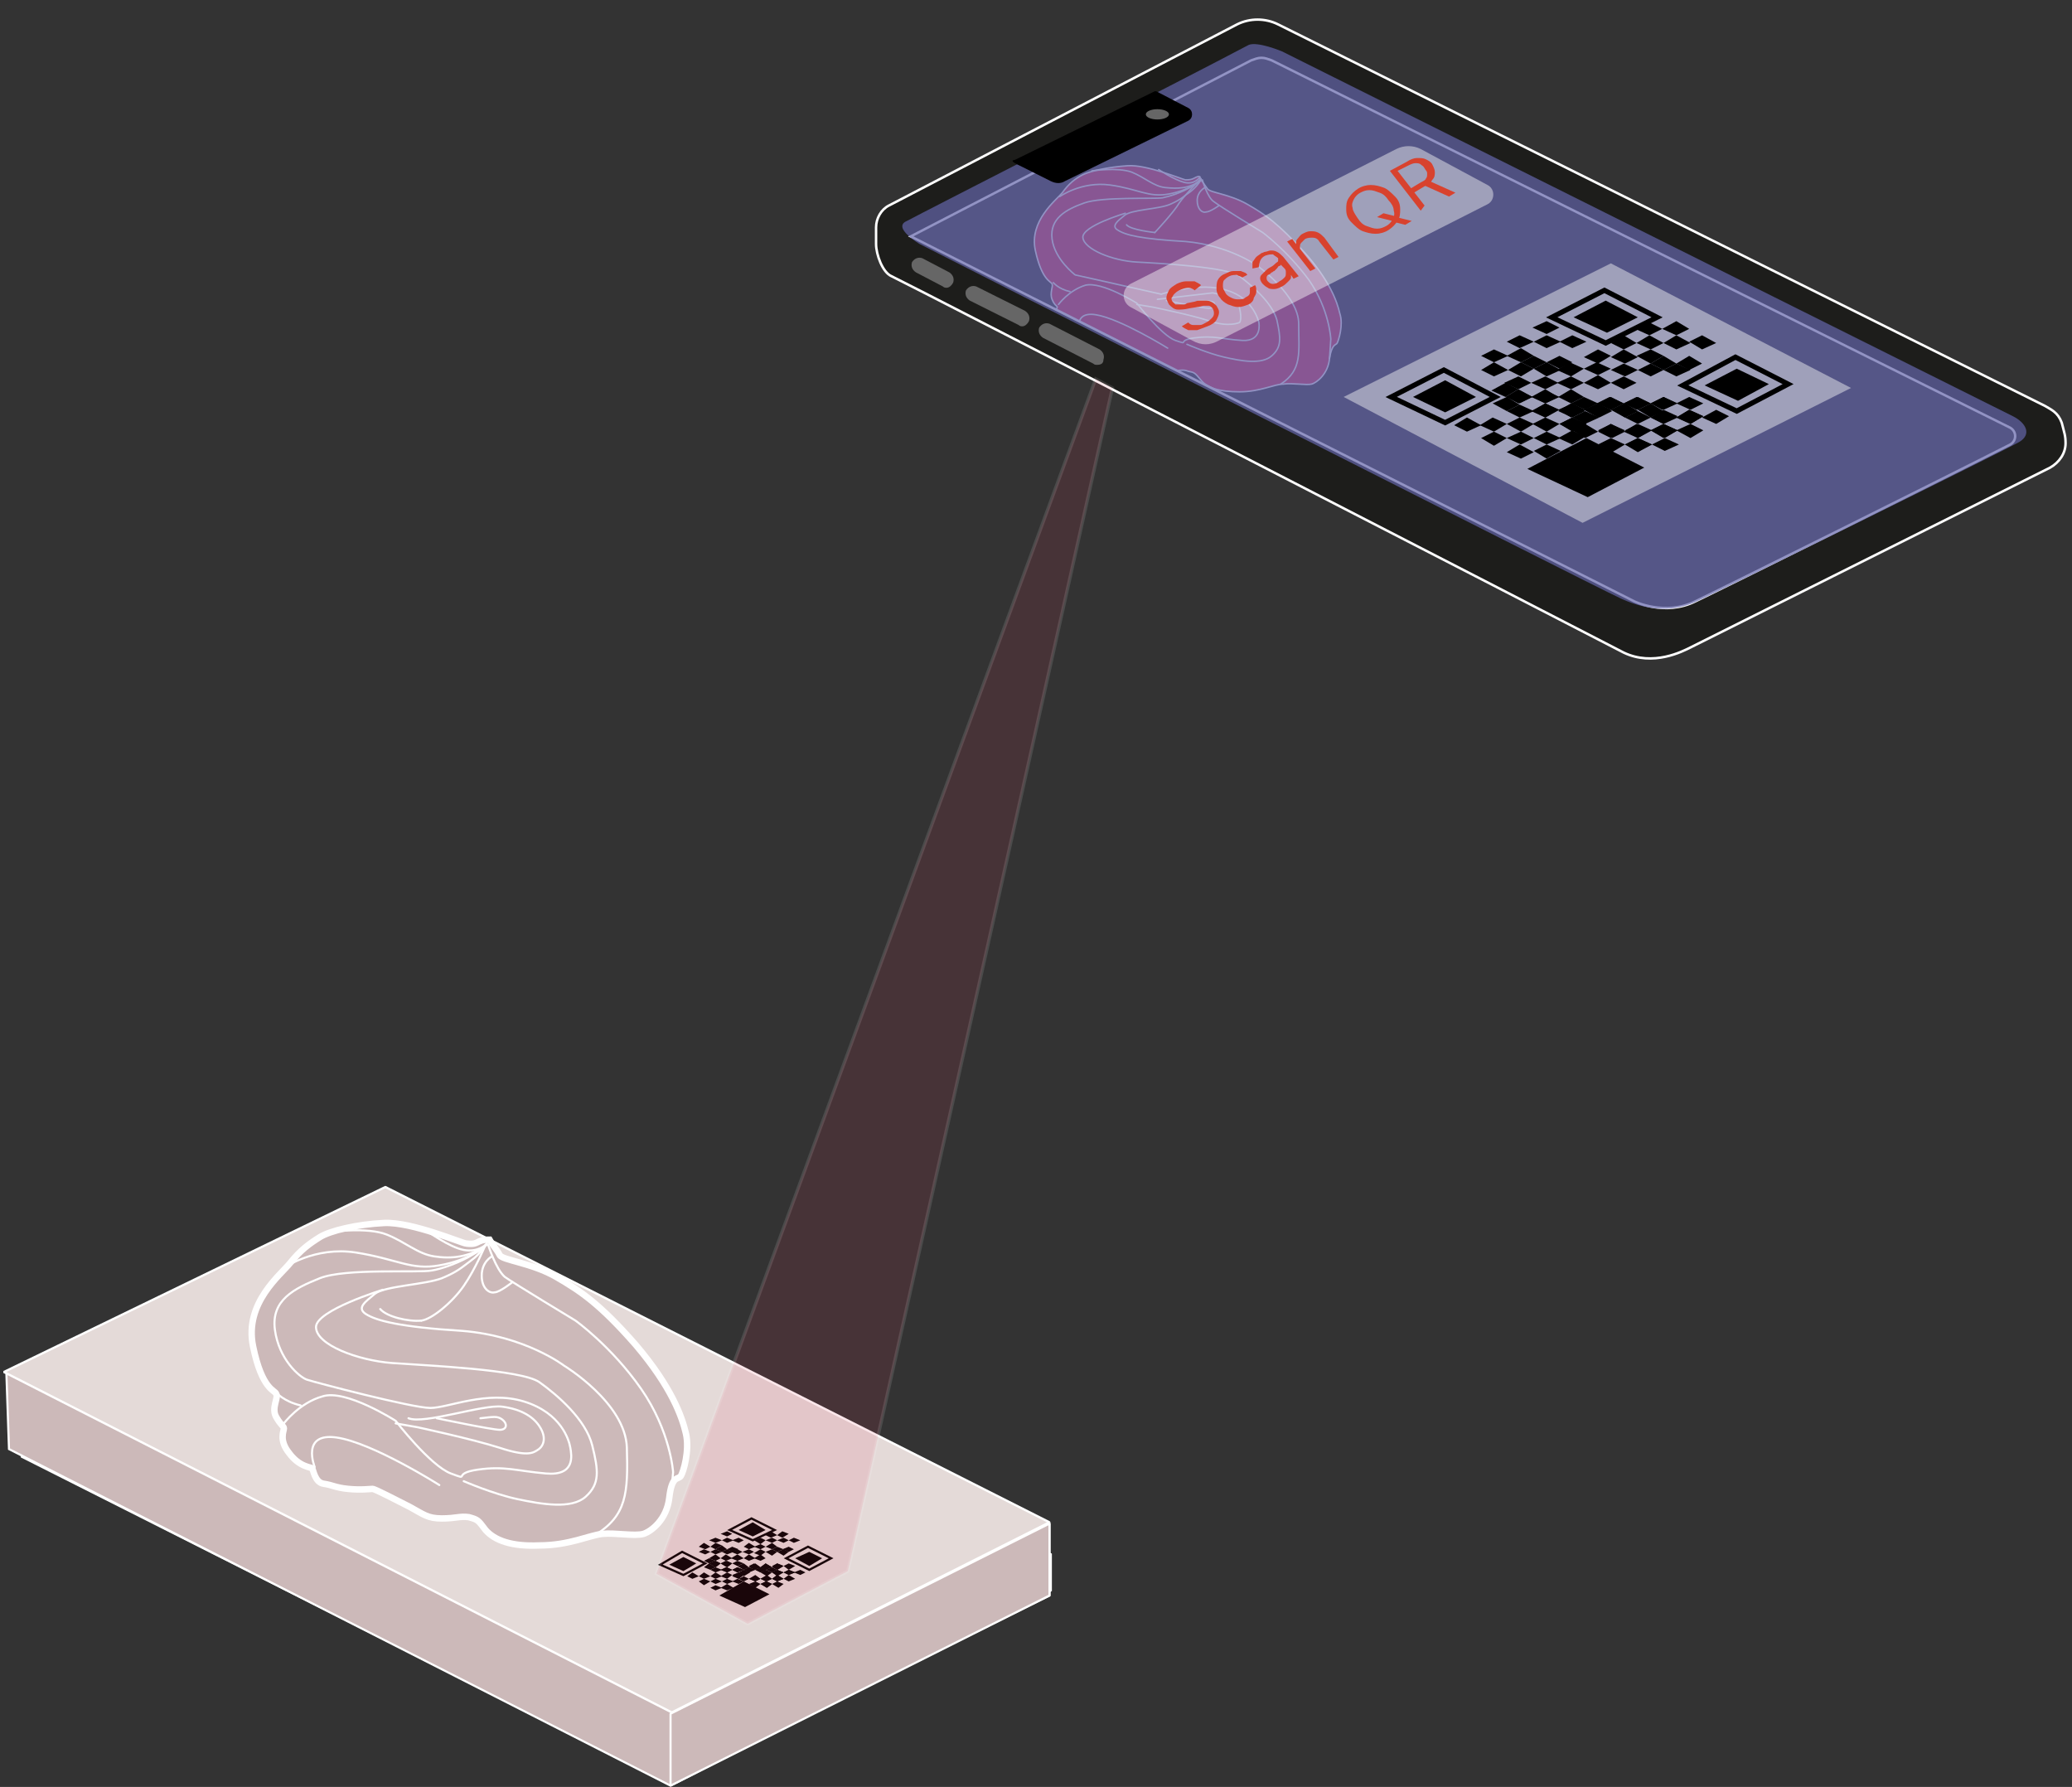 <?xml version="1.0" encoding="utf-8"?>
<!-- Generator: Adobe Illustrator 25.2.3, SVG Export Plug-In . SVG Version: 6.00 Build 0)  -->
<svg version="1.1" id="Layer_1" xmlns="http://www.w3.org/2000/svg" xmlns:xlink="http://www.w3.org/1999/xlink" x="0px" y="0px"
	 viewBox="0 0 161.3 139.1" style="enable-background:new 0 0 161.3 139.1;" xml:space="preserve">
<rect x="0" y="0" width="161.3" height="139.1" fill="#333333" stroke="none"/>
<style type="text/css">
	.st0{fill:#CCB9B9;stroke:#FFFFFF;stroke-width:0.164;stroke-miterlimit:10;}
	.st1{fill:#CCB9B9;stroke:#FFFFFF;stroke-width:0.164;stroke-linejoin:bevel;stroke-miterlimit:10;}
	.st2{fill:#E4DAD8;stroke:#FFFFFF;stroke-width:0.175;stroke-linejoin:bevel;stroke-miterlimit:10;}
	.st3{fill:none;stroke:#000000;stroke-width:0.169;stroke-miterlimit:10;}
	.st4{fill:#CCB9B9;stroke:#FFFFFF;stroke-width:0.5;stroke-miterlimit:10;}
	.st5{fill:none;stroke:#FFFFFF;stroke-width:0.161;stroke-linecap:round;stroke-miterlimit:10;}
	.st6{fill:#DD335A;stroke:#FFFFFF;stroke-width:0.113;stroke-linecap:round;stroke-miterlimit:10;}
	.st7{fill:none;stroke:#FFFFFF;stroke-width:0.113;stroke-linecap:round;stroke-miterlimit:10;}
	.st8{fill:#1D1D1B;stroke:#FFFFFF;stroke-width:0.191;stroke-miterlimit:10;}
	.st9{stroke:url(#SVGID_1_);stroke-width:0.404;stroke-miterlimit:10;}
	.st10{fill:#666666;}
	.st11{stroke:url(#SVGID_2_);stroke-width:0.404;stroke-miterlimit:10;}
	.st12{stroke:url(#SVGID_3_);stroke-width:0.404;stroke-miterlimit:10;}
	.st13{opacity:0.7;fill:#6466AC;}
	.st14{opacity:0.46;fill:#F5F5F5;}
	.st15{fill:#D8422E;}
	.st16{fill:none;stroke:#000000;stroke-width:0.393;stroke-miterlimit:10;}
	.st17{opacity:0.12;fill:#DD335A;stroke:#FFFFFF;stroke-width:0.26;stroke-miterlimit:10;}
</style>
<polygon class="st0" points="81.8,121 29.7,94.7 1.7,107.7 1.7,113.4 52.1,138.8 81.8,123.8 "/>
<polygon class="st0" points="52.2,138.8 52.1,133 81.7,118.6 81.7,124.2 "/>
<polygon class="st0" points="81.8,121 29.7,94.7 0.5,107 0.7,112.8 52.2,139 81.8,123.8 "/>
<polygon class="st1" points="52.2,139 52.2,133.4 81.7,118.6 81.7,124.2 "/>
<path class="st2" d="M30,92.4L0.3,106.8l52,26.5l29.4-14.8L30,92.4z"/>
<g>
	<polygon points="52.1,121.8 53.2,122.3 54.2,121.7 53.2,121.2 	"/>
	<polygon points="56,124.2 58,125.1 59.9,124.1 57.9,123.1 	"/>
	<g>
		<polygon points="55.2,121.7 55.7,122 56.1,121.7 55.7,121.5 		"/>
		<polygon points="54.8,121.5 55.2,121.7 55.7,121.5 55.2,121.3 		"/>
		<polygon points="57.4,121.9 57.9,122.2 58.3,122 57.9,121.7 		"/>
		<polygon points="57.9,122.2 58.3,122.4 58.7,122.2 58.3,122 		"/>
		<polygon points="58.3,121.9 58.7,122.2 59.2,122 58.7,121.7 		"/>
		<polygon points="58.7,121.3 59.2,121.5 59.6,121.3 59.2,121 		"/>
		<polygon points="57,122.2 57.4,122.4 57.9,122.2 57.4,122 		"/>
		<polygon points="56.1,121.7 56.6,122 57,121.7 56.5,121.5 		"/>
		<polygon points="56.1,121.3 56.5,121.5 57,121.3 56.5,121 		"/>
		<polygon points="56.9,121.3 57.4,121.5 57.9,121.3 57.4,121 		"/>
		<polygon points="57,121.7 57.4,121.9 57.9,121.7 57.4,121.5 		"/>
		<polygon points="56.1,122.2 56.6,122.4 57,122.2 56.5,122 		"/>
		<polygon points="57.9,121.3 58.3,121.5 58.8,121.3 58.3,121 		"/>
		<polygon points="56.9,120.8 57.4,121 57.8,120.8 57.4,120.6 		"/>
		<polygon points="57.8,120.8 58.3,121 58.7,120.8 58.3,120.6 		"/>
		<polygon points="55.2,121.3 55.7,121.5 56.1,121.3 55.7,121 		"/>
	</g>
	<g>
		<polygon points="55.7,120.6 56.2,120.8 56.6,120.6 56.2,120.3 		"/>
		<polygon points="56.2,120.8 56.6,121 57.1,120.8 56.6,120.6 		"/>
		<polygon points="56.6,120.6 57,120.8 57.5,120.6 57,120.4 		"/>
		<polygon points="57,119.9 57.5,120.1 57.9,119.9 57.5,119.7 		"/>
		<polygon points="55.3,120.8 55.7,121 56.2,120.8 55.7,120.6 		"/>
		<polygon points="54.4,120.4 54.9,120.6 55.3,120.4 54.8,120.1 		"/>
		<polygon points="55.2,119.9 55.7,120.1 56.2,119.9 55.7,119.7 		"/>
		<polygon points="55.3,120.4 55.7,120.6 56.2,120.3 55.7,120.1 		"/>
		<polygon points="54.4,120.8 54.9,121 55.3,120.8 54.8,120.6 		"/>
		<polygon points="56.2,119.9 56.6,120.1 57.1,119.9 56.6,119.7 		"/>
		<polygon points="56.1,119.4 56.6,119.6 57,119.4 56.6,119.2 		"/>
	</g>
	<g>
		<polygon points="57.9,120.4 58.3,120.6 58.8,120.4 58.3,120.1 		"/>
		<polygon points="60.1,120.6 60.5,120.8 61,120.6 60.5,120.4 		"/>
		<polygon points="60.5,120.8 61,121.1 61.4,120.8 61,120.6 		"/>
		<polygon points="60.9,120.6 61.4,120.8 61.8,120.6 61.4,120.4 		"/>
		<polygon points="61.4,119.9 61.8,120.1 62.3,119.9 61.8,119.7 		"/>
		<polygon points="59.6,120.8 60.1,121.1 60.5,120.8 60.1,120.6 		"/>
		<polygon points="58.7,120.4 59.2,120.6 59.6,120.4 59.2,120.2 		"/>
		<polygon points="58.7,119.9 59.2,120.2 59.6,119.9 59.2,119.7 		"/>
		<polygon points="59.6,119.9 60.1,120.1 60.5,119.9 60.1,119.7 		"/>
		<polygon points="59.6,120.4 60.1,120.6 60.5,120.4 60.1,120.1 		"/>
		<polygon points="58.7,120.9 59.2,121.1 59.6,120.8 59.2,120.6 		"/>
		<polygon points="60.5,119.9 61,120.1 61.4,119.9 61,119.7 		"/>
		<polygon points="59.6,119.5 60,119.7 60.5,119.5 60,119.2 		"/>
		<polygon points="60.5,119.5 60.9,119.7 61.4,119.4 60.9,119.2 		"/>
	</g>
	<g>
		<polygon points="61.9,122.4 61.4,122.2 61,122.4 61.4,122.6 		"/>
		<polygon points="59.6,122.2 59.2,122 58.8,122.2 59.2,122.4 		"/>
		<polygon points="59.2,122 58.8,121.7 58.3,122 58.8,122.2 		"/>
		<polygon points="58.8,122.2 58.3,122 57.9,122.2 58.3,122.4 		"/>
		<polygon points="58.3,122.9 57.9,122.7 57.5,122.9 57.9,123.1 		"/>
		<polygon points="60.1,122 59.6,121.7 59.2,122 59.6,122.2 		"/>
		<polygon points="61,122.4 60.5,122.2 60.1,122.4 60.5,122.6 		"/>
		<polygon points="61,122.9 60.5,122.6 60.1,122.9 60.5,123.1 		"/>
		<polygon points="60.1,122.9 59.7,122.6 59.2,122.9 59.7,123.1 		"/>
		<polygon points="60.1,122.4 59.6,122.2 59.2,122.4 59.7,122.7 		"/>
		<polygon points="61,121.9 60.5,121.7 60.1,121.9 60.5,122.2 		"/>
		<polygon points="59.2,122.9 58.8,122.7 58.3,122.9 58.8,123.1 		"/>
		<polygon points="60.1,123.3 59.7,123.1 59.2,123.3 59.7,123.6 		"/>
		<polygon points="59.2,123.3 58.8,123.1 58.3,123.3 58.8,123.6 		"/>
	</g>
	<g>
		<polygon points="62.7,122.4 62.3,122.2 61.8,122.4 62.3,122.6 		"/>
		<polygon points="60.5,122.2 60.1,122 59.6,122.2 60.1,122.4 		"/>
		<polygon points="60.1,122 59.6,121.7 59.2,122 59.6,122.2 		"/>
		<polygon points="59.7,122.2 59.2,122 58.8,122.2 59.2,122.4 		"/>
		<polygon points="59.2,122.9 58.8,122.6 58.3,122.9 58.8,123.1 		"/>
		<polygon points="61,121.9 60.5,121.7 60.1,122 60.5,122.2 		"/>
		<polygon points="61.9,122.4 61.4,122.2 61,122.4 61.4,122.6 		"/>
		<polygon points="61.9,122.9 61.4,122.6 61,122.9 61.4,123.1 		"/>
		<polygon points="61,122.9 60.5,122.6 60.1,122.9 60.5,123.1 		"/>
		<polygon points="61,122.4 60.5,122.2 60.1,122.4 60.5,122.7 		"/>
		<polygon points="61.9,121.9 61.4,121.7 61,121.9 61.4,122.2 		"/>
		<polygon points="60.1,122.9 59.6,122.7 59.2,122.9 59.6,123.1 		"/>
		<polygon points="61,123.3 60.5,123.1 60.1,123.3 60.6,123.6 		"/>
		<polygon points="60.1,123.3 59.6,123.1 59.2,123.3 59.7,123.6 		"/>
	</g>
	<g>
		<polygon points="57.9,122.2 57.4,122 57,122.2 57.4,122.4 		"/>
		<polygon points="58.4,122.4 57.9,122.2 57.5,122.4 57.9,122.7 		"/>
		<polygon points="55.7,122 55.2,121.7 54.8,122 55.3,122.2 		"/>
		<polygon points="54.4,122.7 53.9,122.4 53.5,122.7 53.9,122.9 		"/>
		<polygon points="56.1,121.7 55.7,121.5 55.2,121.7 55.7,122 		"/>
		<polygon points="57,122.2 56.6,122 56.1,122.2 56.6,122.4 		"/>
		<polygon points="57,122.6 56.6,122.4 56.1,122.7 56.6,122.9 		"/>
		<polygon points="56.2,122.7 55.7,122.4 55.3,122.7 55.7,122.9 		"/>
		<polygon points="56.2,122.2 55.7,122 55.3,122.2 55.7,122.4 		"/>
		<polygon points="57,121.7 56.6,121.5 56.1,121.7 56.6,122 		"/>
		<polygon points="55.3,122.7 54.8,122.4 54.4,122.7 54.8,122.9 		"/>
		<polygon points="56.2,123.1 55.7,122.9 55.3,123.1 55.7,123.3 		"/>
		<polygon points="57.9,123.1 57.4,122.9 57,123.1 57.5,123.3 		"/>
		<polygon points="57.1,123.6 56.6,123.3 56.1,123.6 56.6,123.8 		"/>
		<polygon points="55.3,123.1 54.8,122.9 54.4,123.1 54.8,123.4 		"/>
		<polygon points="57.9,122.6 57.5,122.4 57,122.6 57.5,122.9 		"/>
		<polygon points="57.1,123.1 56.6,122.9 56.2,123.1 56.6,123.3 		"/>
		<polygon points="56.2,123.6 55.7,123.4 55.3,123.6 55.7,123.8 		"/>
		<polygon points="57.9,122.6 57.5,122.4 57,122.7 57.5,122.9 		"/>
	</g>
	<polygon class="st3" points="51.4,121.8 53.2,122.6 54.9,121.7 53.1,120.8 	"/>
	<g>
		<polygon points="57.5,119.1 58.6,119.6 59.6,119.1 58.6,118.5 		"/>
		<polygon class="st3" points="56.8,119.1 58.6,119.9 60.3,119.1 58.5,118.2 		"/>
	</g>
	<g>
		<polygon points="61.9,121.3 63,121.9 64,121.3 63,120.8 		"/>
		<polygon class="st3" points="61.2,121.3 63,122.2 64.7,121.3 62.9,120.4 		"/>
	</g>
</g>
<g>
	<path class="st4" d="M37.4,96.6c-0.3,0.1-0.4,0.3-1.1,0.2c-0.3,0-4.2-1.7-6.4-1.6c-2.1,0.1-4.2,0.6-5,1.1s-1.5,1-2.3,2
		c-0.7,0.9-3.6,3.1-2.9,6.5c0.7,3.4,1.7,3.4,1.8,3.7c0.2,0.3-0.4,1.1,0,1.8c0.4,0.7,0.6,0.7,0.6,0.9c0,0.2-0.4,0.9,0.4,1.9
		c0.8,1.1,1.7,1.1,1.8,1.2s0.2,1.1,0.9,1.2c0.7,0.1,0.9,0.3,1.9,0.4s1.7,0,1.9,0c0.2,0,1.9,0.9,2.9,1.4c1.1,0.6,1.4,0.9,2.5,0.9
		c1.1,0,1.4-0.2,2.1-0.1c0.7,0.2,0.7,0.2,1.3,1c0.7,0.8,2,1.3,4.2,1.2c2.3,0,3.9-0.8,4.9-0.9s2.5,0.2,3.2,0c0.6-0.2,1.8-1.1,2-2.8
		c0.2-1.8,0.7-1.4,0.9-1.7s0.7-2,0.4-3.3c-0.3-1.3-1.1-3.6-3.9-6.9c-2.8-3.2-4.3-4.2-6.2-5.3s-4.2-1.3-4.4-1.7
		c-0.2-0.4-0.7-1-0.8-1.2C37.9,96.5,37.6,96.5,37.4,96.6z"/>
	<path class="st5" d="M37.8,96.9c0,0-0.6,0.6-1.7,0.4c-1.1-0.2-2.9-1.5-2.9-1.5"/>
	<path class="st5" d="M37.9,96.8c0,0-0.5,0.8-1.2,1.3c-0.8,0.6-1.1,0.9-2.3,1.4c-1.3,0.5-4.4,0.6-5.2,1.2c-0.7,0.6-1.5,1.1-0.7,1.6
		c0.8,0.5,2.6,1,7.5,1.3c4.9,0.4,7.9,2.7,7.9,2.7s4.8,2.9,4.9,6.4s0,5.3-2.5,6.8"/>
	<path class="st5" d="M38,96.9c0,0,0.6,1.9,1.3,2.5c0.7,0.5,5.5,3.4,5.5,3.4s2.8,2,5.1,5.3c2.3,3.3,2.5,6.5,2.5,6.5l-0.2,2.2"/>
	<path class="st5" d="M21.5,108.4c0,0,0.6,0.7,1.9,1"/>
	<path class="st5" d="M31.8,110.4c1.2,0.5,5.8-1.1,7.3-0.9s2.5,0.8,3,1.7c0.5,0.9,0.1,1.5-0.3,1.7c-0.3,0.2-0.8,0.5-2.9-0.2
		c-2.2-0.7-6.4-1.6-6.4-1.6l-1.7-0.3"/>
	<path class="st5" d="M34,110.4c0,0,4.3,0.9,4.9,0.9s0.6-0.5,0.2-0.8s-0.7-0.2-1.7-0.1"/>
	<path class="st5" d="M29.8,100.4c0,0-5.2,1.6-5.2,2.9c0,1.4,3.3,2.6,5.9,2.8c2.7,0.2,10.1,0.5,11.5,1.5c1.4,1,3.6,2.9,4.1,4.9
		s0.6,3-0.5,4c-1.1,1-3.4,0.6-5.3,0.2c-1.9-0.4-4.2-1.4-4.2-1.4"/>
	<path class="st5" d="M34.2,115.6c0,0-5.2-3.3-8-3.7s-1.7,2.3-1.7,2.3"/>
	<path class="st5" d="M37.9,96.8c-0.2,0.3-0.6,0.6-1,0.8c-1.1,0.7-2.6,1.2-3.3,1.3c-1,0.2-6.7-0.2-8.7,0.6c-2,0.8-3.8,1.7-3.5,4
		c0.3,2.3,1.9,3.7,2.5,3.9s8.2,2.2,9.6,2.2c1.4,0,4.4-1.4,7.3-0.5s3.5,3,3.6,3.6s0.4,2.2-1.9,2c-2.3-0.2-3.2-0.6-5.3-0.3
		c-2.1,0.3-0.5,0.9-2.1,0.3s-4.3-4.1-4.3-4.1s-3.9-2.5-5.7-1.9c-1.8,0.5-3,2.1-3,2.1"/>
	<path class="st5" d="M25.7,95.9c0,0,2.9-0.4,4.4,0.2c1.5,0.6,2.4,1.5,3.7,1.7s2.7,0.1,4.1-0.9"/>
	<path class="st5" d="M22.1,98.7c0,0,2.4-1.7,5.6-1.2c3.2,0.5,4.3,1.4,6.5,1c2.3-0.4,3.4-1.4,3.4-1.4"/>
	<path class="st5" d="M32.8,102.8c0.8-0.1,2.4-1.4,3.3-2.7c0.9-1.3,1.7-3.2,1.7-3.2"/>
	<path class="st5" d="M38.3,97.8c0,0-0.8,0.4-0.8,1.5c0,1,0.6,1.4,1,1.3c0.4,0,1.4-0.8,1.4-0.8"/>
	<path class="st5" d="M32.8,102.8c-1,0.1-2.7-0.3-3.2-0.9"/>
</g>
<g>
	<g>
		<path class="st6" d="M93.1,13.8c-0.2,0.1-0.3,0.2-0.8,0.2c-0.2,0-3-1.2-4.5-1.1s-2.9,0.4-3.5,0.7s-1.1,0.7-1.6,1.4
			c-0.5,0.6-2.6,2.2-2.1,4.5s1.2,2.4,1.3,2.6c0.1,0.2-0.2,0.7,0,1.2c0.2,0.5,0.4,0.5,0.4,0.6c0,0.1-0.3,0.6,0.3,1.4s1.2,0.8,1.3,0.9
			s0.2,0.8,0.7,0.9c0.5,0.1,0.6,0.2,1.3,0.2c0.7,0,1.2,0,1.4,0c0.2,0,1.3,0.6,2,1c0.7,0.4,1,0.6,1.7,0.6c0.8,0,1-0.2,1.5,0
			C93,29,93,29,93.5,29.6c0.5,0.6,1.4,0.9,3,0.9c1.6,0,2.7-0.6,3.4-0.6c0.7-0.1,1.8,0.1,2.2,0c0.4-0.1,1.3-0.8,1.4-2
			c0.2-1.2,0.5-1,0.6-1.2s0.5-1.4,0.2-2.3c-0.2-0.9-0.8-2.6-2.8-4.8s-3-2.9-4.4-3.7c-1.4-0.8-2.9-0.9-3.1-1.2s-0.5-0.7-0.6-0.8
			C93.5,13.7,93.3,13.7,93.1,13.8z"/>
		<path class="st7" d="M93.4,13.8c0,0-0.4,0.6-1.2,0.4s-2-1-2-1"/>
		<path class="st7" d="M93.5,14c0,0-0.3,0.5-0.8,0.9c-0.6,0.4-0.7,0.6-1.6,1c-0.9,0.4-3.1,0.4-3.6,0.9c-0.5,0.4-1,0.8-0.5,1.1
			c0.6,0.4,1.8,0.7,5.3,0.9c3.4,0.3,5.6,1.9,5.6,1.9s3.2,2.3,3.2,4.5s0.3,3.6-1.4,4.7"/>
		<path class="st7" d="M93.6,14c0,0,0.4,1.4,0.9,1.7c0.5,0.4,3.8,2.4,3.8,2.4s1.9,1.4,3.6,3.7c1.6,2.3,1.7,4.6,1.7,4.6l-0.1,1.5"/>
		<path class="st7" d="M82,22c0,0,0.4,0.5,1.3,0.7"/>
		<path class="st7" d="M90.1,23.3l4.3-0.5c0,0,1.9,0.3,2.1,1.2c0.2,0.9,0,1.1,0,1.1s-0.8,0.4-2.3-0.1c-1.5-0.5-4.5-1.1-4.5-1.1
			l-1.2-0.2"/>
		<path class="st7" d="M90.8,23.4c0,0,2.9,0.6,3.3,0.6s0.6-0.4,0.3-0.5c-0.4-0.1-0.4-0.1-1.1-0.1"/>
		<path class="st7" d="M87.6,16.6c0,0-3.4,1-3.3,1.9s2.3,1.8,4.2,1.9s7.1,0.4,8,1.1s2.5,2,2.9,3.4c0.3,1.4,0.4,2.1-0.4,2.8
			c-0.8,0.7-2.4,0.4-3.7,0.1s-2.9-1-2.9-1"/>
		<path class="st7" d="M90.9,27.1c0,0-3.7-2.3-5.6-2.6s-1.2,1.6-1.2,1.6"/>
		<path class="st7" d="M93.5,13.9c-0.2,0.2-0.4,0.4-0.7,0.6c-0.8,0.5-1.8,0.8-2.3,0.9c-0.7,0.1-4.7-0.1-6.1,0.4
			c-1.4,0.5-2.7,1.2-2.5,2.8s1.8,2.8,1.8,2.8l6.7,1.5c0,0,3-1,5.1-0.3c2.1,0.6,2.5,2.5,2.5,2.5s0.3,1.5-1.3,1.4s-2.2-0.4-3.7-0.2
			c-1.5,0.2-0.3,0.6-1.5,0.2c-1.1-0.4-3-2.9-3-2.9s-2.7-1.7-4-1.4c-1.3,0.4-2.1,1.5-2.1,1.5"/>
		<path class="st7" d="M85,13.3c0,0,2-0.3,3.1,0.1c1,0.4,1.7,1.1,2.6,1.2c1,0.1,1.9,0.1,2.8-0.6"/>
		<path class="st7" d="M82.5,15.3c0,0,1.7-1.2,3.9-0.9c2.2,0.3,3,1,4.6,0.7s2.4-1,2.4-1"/>
		<path class="st7" d="M89.9,18.1c0,0,1.5-1.6,1.9-2.3c0.5-0.7,1.5-1.7,1.5-1.7"/>
		<path class="st7" d="M93.8,14.6c0,0-0.6,0.3-0.6,1c0,0.7,0.4,1,0.7,0.9c0.3,0,1-0.5,1-0.5"/>
		<path class="st7" d="M89.9,18.1c0,0-1.9-0.2-2.2-0.6"/>
	</g>
	<path class="st8" d="M160.5,32.9c-0.3-0.8-0.8-1-1.3-1.3L99.5,1.9c-1-0.5-2.2-0.5-3.2,0L69.2,16c-0.6,0.3-1,1-1,1.7
		c0,0.2,0,1.1,0,1.3c0,0.8,0.5,2.2,1.2,2.5s54.7,28.1,57,29.3c2.3,1.1,4.6-0.1,5.2-0.4l28-14c0.7-0.4,1.2-1.1,1.2-1.9
		C160.8,33.9,160.7,33.7,160.5,32.9z M156.5,33.3c0.5,0.3,0.5,1,0,1.3c-4.9,2.5-22.4,11.2-24.5,12.2c-2.4,1.2-4.8,0-4.8,0L70.9,18.4
		L97.4,4.7c0.3-0.1,0.5-0.2,0.8-0.2c0.3,0,0.5,0.1,0.8,0.2L156.5,33.3z"/>
	<g>
		<linearGradient id="SVGID_1_" gradientUnits="userSpaceOnUse" x1="75.714" y1="23.774" x2="79.687" y2="23.774">
			<stop  offset="0" style="stop-color:#FFFFFF"/>
			<stop  offset="1" style="stop-color:#000000"/>
		</linearGradient>
		<line class="st9" x1="75.8" y1="22.8" x2="79.6" y2="24.7"/>
		<path class="st10" d="M79.6,25.4c-0.1,0-0.2,0-0.3-0.1l-3.8-1.9c-0.3-0.2-0.4-0.5-0.3-0.8c0.2-0.3,0.5-0.4,0.8-0.3l3.8,1.9
			c0.3,0.2,0.4,0.5,0.3,0.8C80,25.2,79.8,25.4,79.6,25.4z"/>
	</g>
	<g>
		<linearGradient id="SVGID_2_" gradientUnits="userSpaceOnUse" x1="71.479" y1="21.217" x2="73.791" y2="21.217">
			<stop  offset="0" style="stop-color:#FFFFFF"/>
			<stop  offset="1" style="stop-color:#000000"/>
		</linearGradient>
		<line class="st11" x1="71.6" y1="20.7" x2="73.7" y2="21.8"/>
		<path class="st10" d="M73.7,22.4c-0.1,0-0.2,0-0.3-0.1l-2.1-1.1c-0.3-0.2-0.4-0.5-0.3-0.8c0.2-0.3,0.5-0.4,0.8-0.3l2.1,1.1
			c0.3,0.2,0.4,0.5,0.3,0.8C74.1,22.2,73.9,22.4,73.7,22.4z"/>
	</g>
	<g>
		<linearGradient id="SVGID_3_" gradientUnits="userSpaceOnUse" x1="81.428" y1="26.831" x2="85.534" y2="26.831">
			<stop  offset="0" style="stop-color:#FFFFFF"/>
			<stop  offset="1" style="stop-color:#000000"/>
		</linearGradient>
		<line class="st12" x1="81.5" y1="25.8" x2="85.4" y2="27.8"/>
		<path class="st10" d="M85.4,28.4c-0.1,0-0.2,0-0.3-0.1l-3.9-2c-0.3-0.2-0.4-0.5-0.3-0.8c0.2-0.3,0.5-0.4,0.8-0.3l3.9,2
			c0.3,0.2,0.4,0.5,0.3,0.8C85.9,28.3,85.7,28.4,85.4,28.4z"/>
	</g>
	<path class="st13" d="M71.6,19c0,0,52.2,26.5,54.6,27.6c2.4,1.1,4.3,0.9,5.7,0.3s24.3-11.9,25.3-12.5c1-0.6,0.5-1.5-0.5-2
		c-1-0.5-56.9-28.4-56.9-28.4s-1.9-0.8-2.6-0.5c-4.9,2.6-25.7,13.2-26.6,13.7C69.4,17.7,71.6,19,71.6,19z"/>
	<g>
		<path d="M79.6,13l2.2,1.1c0.4,0.2,0.8,0.2,1.1,0l9.6-4.7c0.4-0.2,0.4-0.8,0-1l-2.5-1.3c0,0-0.1,0-0.1,0l-10.8,5.3
			C79,12.5,78.3,12.4,79.6,13z"/>
		<ellipse class="st10" cx="90.1" cy="8.9" rx="0.9" ry="0.4"/>
	</g>
	<path class="st14" d="M88,23.9l4.8,2.6c0.7,0.4,1.4,0.4,2.1,0l20.9-10.6c0.6-0.3,0.6-1.2,0-1.5l-5.2-2.8c-0.6-0.3-1.3-0.3-1.9,0
		L88,22.1C87.3,22.5,87.3,23.5,88,23.9z"/>
	<g>
		<path class="st15" d="M93,22.6c-0.1-0.1-0.3-0.2-0.5-0.2c-0.2,0-0.5,0.1-0.7,0.2c-0.2,0.1-0.3,0.2-0.4,0.3
			c-0.1,0.1-0.1,0.2-0.2,0.3c0,0.1,0,0.2,0.1,0.3c0.1,0.1,0.1,0.1,0.2,0.2c0.1,0,0.2,0,0.3,0c0.1,0,0.2,0,0.3,0c0.1,0,0.2,0,0.3-0.1
			l0.5-0.1c0.1,0,0.3-0.1,0.4-0.1c0.2,0,0.3,0,0.5,0c0.2,0,0.3,0,0.5,0.1c0.2,0.1,0.3,0.2,0.4,0.3c0.1,0.2,0.2,0.3,0.2,0.5
			c0,0.2-0.1,0.4-0.2,0.6c-0.1,0.2-0.4,0.4-0.7,0.5c-0.3,0.1-0.5,0.2-0.8,0.3c-0.3,0-0.5,0-0.7,0c-0.2-0.1-0.4-0.2-0.5-0.3l0.5-0.3
			c0.1,0.1,0.2,0.2,0.4,0.2c0.1,0,0.3,0,0.5,0c0.2,0,0.3-0.1,0.5-0.2c0.2-0.1,0.3-0.2,0.4-0.3c0.1-0.1,0.2-0.2,0.2-0.4
			c0-0.1,0-0.2-0.1-0.4c-0.1-0.1-0.2-0.2-0.3-0.2c-0.1,0-0.3,0-0.4,0c-0.1,0-0.3,0.1-0.5,0.1l-0.6,0.1c-0.4,0.1-0.7,0.1-0.9,0.1
			c-0.3,0-0.5-0.2-0.7-0.4c-0.1-0.2-0.2-0.4-0.2-0.5c0-0.2,0.1-0.4,0.2-0.6c0.1-0.2,0.3-0.3,0.6-0.5c0.2-0.1,0.5-0.2,0.7-0.2
			c0.2,0,0.5,0,0.7,0c0.2,0.1,0.4,0.2,0.5,0.3L93,22.6z"/>
		<path class="st15" d="M97.2,23.7c-0.3,0.1-0.5,0.2-0.8,0.2c-0.3,0-0.5-0.1-0.8-0.2c-0.2-0.1-0.5-0.3-0.6-0.5
			c-0.2-0.2-0.3-0.5-0.3-0.7c0-0.2,0-0.5,0.1-0.7c0.1-0.2,0.3-0.4,0.6-0.5c0.2-0.1,0.4-0.2,0.6-0.2c0.2,0,0.4,0,0.6,0
			c0.2,0.1,0.4,0.1,0.5,0.3l-0.4,0.2c-0.1-0.1-0.3-0.1-0.4-0.2c-0.2,0-0.4,0-0.6,0.1c-0.2,0.1-0.3,0.2-0.4,0.3
			c-0.1,0.1-0.1,0.3-0.1,0.5c0,0.2,0.1,0.3,0.2,0.5c0.1,0.2,0.3,0.3,0.5,0.4c0.2,0.1,0.4,0.1,0.5,0.1c0.2,0,0.4,0,0.5-0.1
			c0.1-0.1,0.2-0.1,0.3-0.2c0.1-0.1,0.1-0.2,0.1-0.3c0-0.1,0-0.2,0-0.3l0.4-0.2c0.1,0.1,0.1,0.3,0.1,0.5c0,0.2-0.1,0.3-0.2,0.5
			C97.6,23.4,97.4,23.6,97.2,23.7z"/>
		<path class="st15" d="M99.8,22.3c-0.2,0.1-0.4,0.2-0.6,0.2c-0.2,0-0.4,0-0.5-0.1c-0.2-0.1-0.3-0.2-0.4-0.3
			c-0.1-0.1-0.2-0.3-0.2-0.4c0-0.1,0-0.2,0.1-0.3c0.1-0.1,0.2-0.2,0.3-0.3c0.1-0.1,0.2-0.2,0.4-0.3c0.2-0.1,0.3-0.2,0.4-0.3
			s0.2-0.1,0.2-0.2c0-0.1,0-0.1,0-0.2l0,0c-0.1-0.1-0.3-0.2-0.4-0.3c-0.2,0-0.3,0-0.6,0.1c-0.2,0.1-0.3,0.2-0.4,0.4
			C98,20.6,98,20.7,98,20.8l-0.5,0.1c0-0.2,0-0.3,0-0.5c0.1-0.1,0.2-0.3,0.3-0.4c0.1-0.1,0.3-0.2,0.4-0.3c0.1,0,0.2-0.1,0.3-0.1
			c0.1,0,0.3-0.1,0.4-0.1c0.2,0,0.3,0,0.5,0.1c0.2,0.1,0.3,0.2,0.5,0.4l1.2,1.5l-0.4,0.2l-0.2-0.3l0,0c0,0.1,0,0.1,0,0.2
			c0,0.1-0.1,0.2-0.2,0.3C100.1,22.1,100,22.2,99.8,22.3z M99.6,21.9c0.2-0.1,0.3-0.2,0.4-0.3c0.1-0.1,0.1-0.2,0.1-0.4
			c0-0.1,0-0.2-0.1-0.3l-0.3-0.3c0,0,0,0.1-0.1,0.1c-0.1,0-0.1,0.1-0.2,0.2c-0.1,0.1-0.1,0.1-0.2,0.2c-0.1,0-0.1,0.1-0.2,0.1
			c-0.1,0.1-0.2,0.2-0.3,0.2c-0.1,0.1-0.1,0.2-0.1,0.2c0,0.1,0,0.2,0.1,0.3c0.1,0.1,0.2,0.2,0.4,0.2C99.3,22.1,99.5,22,99.6,21.9z"
			/>
		<path class="st15" d="M101.3,19.5l1.1,1.4l-0.4,0.2l-1.8-2.3l0.4-0.2l0.3,0.4l0,0c0-0.2,0-0.3,0.1-0.4c0.1-0.1,0.2-0.3,0.4-0.4
			c0.2-0.1,0.4-0.2,0.6-0.2c0.2,0,0.4,0,0.6,0.1c0.2,0.1,0.3,0.2,0.5,0.4l1.1,1.5l-0.4,0.2l-1.1-1.4c-0.1-0.2-0.3-0.3-0.5-0.3
			c-0.2,0-0.4,0-0.6,0.1c-0.1,0.1-0.2,0.2-0.3,0.3c-0.1,0.1-0.1,0.2-0.1,0.4S101.2,19.3,101.3,19.5z"/>
		<path class="st15" d="M108.6,15.3c0.3,0.3,0.4,0.6,0.4,1c0,0.3,0,0.6-0.2,0.9s-0.4,0.5-0.7,0.7c-0.3,0.2-0.7,0.3-1,0.3
			c-0.4,0-0.7-0.1-1-0.2s-0.6-0.4-0.9-0.7c-0.3-0.3-0.4-0.6-0.4-1c0-0.3,0-0.6,0.2-0.9c0.2-0.3,0.4-0.5,0.7-0.7
			c0.3-0.2,0.7-0.3,1-0.3c0.4,0,0.7,0.1,1,0.2S108.3,15,108.6,15.3z M108.1,15.6c-0.2-0.3-0.4-0.5-0.7-0.6c-0.3-0.1-0.5-0.2-0.8-0.2
			c-0.3,0-0.5,0.1-0.7,0.2c-0.2,0.1-0.4,0.3-0.5,0.5c-0.1,0.2-0.2,0.4-0.1,0.7c0,0.2,0.2,0.5,0.4,0.8c0.2,0.3,0.4,0.5,0.7,0.6
			c0.3,0.1,0.5,0.2,0.8,0.2c0.3,0,0.5-0.1,0.7-0.2c0.2-0.1,0.4-0.3,0.5-0.5c0.1-0.2,0.2-0.4,0.1-0.7
			C108.5,16.1,108.3,15.8,108.1,15.6z M107.2,16.9l0.5-0.3l0.8,0.2l0.2,0.1l1.2,0.3l-0.5,0.3l-0.8-0.2l-0.2-0.1L107.2,16.9z"/>
		<path class="st15" d="M110.6,16.4l-2.4-3.1l1.3-0.7c0.3-0.2,0.6-0.3,0.8-0.3c0.3,0,0.5,0,0.7,0.1c0.2,0.1,0.4,0.2,0.5,0.4
			c0.1,0.2,0.2,0.4,0.2,0.6c0,0.2,0,0.4-0.2,0.6c-0.1,0.2-0.3,0.4-0.6,0.5l-1,0.6l-0.3-0.3l1-0.6c0.2-0.1,0.4-0.2,0.4-0.3
			c0.1-0.1,0.1-0.2,0.1-0.4s-0.1-0.2-0.2-0.4s-0.2-0.2-0.3-0.3c-0.1-0.1-0.3-0.1-0.4-0.1c-0.2,0-0.4,0.1-0.6,0.2l-0.8,0.4l2.1,2.7
			L110.6,16.4z M111.3,14.1l2,0.9l-0.5,0.3l-2-0.9L111.3,14.1z"/>
	</g>
	<polygon class="st14" points="104.6,30.9 123.2,40.7 144.1,30.2 125.4,20.5 	"/>
	<g>
		<polygon points="110,30.9 112.5,32.1 114.9,30.9 112.5,29.6 		"/>
		<polygon points="118.9,36.5 123.6,38.7 128,36.4 123.5,34.1 		"/>
		<g>
			<polygon points="117.2,30.9 118.3,31.4 119.3,30.9 118.2,30.3 			"/>
			<polygon points="116.1,30.4 117.2,30.9 118.2,30.3 117.2,29.8 			"/>
			<polygon points="122.3,31.4 123.4,31.9 124.4,31.4 123.3,30.9 			"/>
			<polygon points="123.3,31.9 124.4,32.5 125.4,31.9 124.4,31.4 			"/>
			<polygon points="124.3,31.4 125.4,31.9 126.4,31.4 125.3,30.9 			"/>
			<polygon points="125.4,29.8 126.4,30.3 127.4,29.8 126.4,29.3 			"/>
			<polygon points="121.3,31.9 122.3,32.5 123.4,31.9 122.4,31.4 			"/>
			<polygon points="119.2,30.9 120.3,31.4 121.3,30.9 120.3,30.3 			"/>
			<polygon points="119.2,29.8 120.3,30.3 121.3,29.8 120.3,29.3 			"/>
			<polygon points="121.2,29.8 122.3,30.3 123.3,29.8 122.3,29.3 			"/>
			<polygon points="121.3,30.9 122.3,31.4 123.3,30.9 122.3,30.3 			"/>
			<polygon points="119.2,32 120.3,32.5 121.3,31.9 120.3,31.4 			"/>
			<polygon points="123.3,29.8 124.4,30.3 125.4,29.8 124.4,29.2 			"/>
			<polygon points="121.2,28.8 122.3,29.3 123.3,28.7 122.2,28.2 			"/>
			<polygon points="123.3,28.7 124.4,29.2 125.4,28.7 124.3,28.2 			"/>
			<polygon points="117.1,29.8 118.2,30.3 119.2,29.8 118.2,29.3 			"/>
		</g>
		<g>
			<polygon points="118.4,28.2 119.4,28.7 120.4,28.2 119.4,27.7 			"/>
			<polygon points="119.4,28.7 120.4,29.3 121.5,28.8 120.4,28.2 			"/>
			<polygon points="120.4,28.2 121.4,28.7 122.4,28.2 121.4,27.7 			"/>
			<polygon points="121.4,26.6 122.4,27.1 123.5,26.6 122.4,26.1 			"/>
			<polygon points="117.4,28.8 118.4,29.3 119.4,28.7 118.4,28.2 			"/>
			<polygon points="115.3,27.7 116.3,28.2 117.4,27.7 116.3,27.2 			"/>
			<polygon points="117.3,26.6 118.3,27.1 119.4,26.6 118.3,26.1 			"/>
			<polygon points="117.3,27.7 118.4,28.2 119.4,27.7 118.4,27.1 			"/>
			<polygon points="115.3,28.8 116.3,29.3 117.4,28.8 116.3,28.2 			"/>
			<polygon points="119.4,26.6 120.4,27.1 121.5,26.6 120.4,26.1 			"/>
			<polygon points="119.3,25.5 120.4,26 121.4,25.5 120.4,25 			"/>
		</g>
		<g>
			<polygon points="123.3,27.8 124.4,28.3 125.4,27.7 124.4,27.2 			"/>
			<polygon points="128.5,28.3 129.5,28.8 130.5,28.3 129.5,27.7 			"/>
			<polygon points="129.5,28.8 130.5,29.3 131.6,28.8 130.5,28.3 			"/>
			<polygon points="130.5,28.3 131.5,28.8 132.5,28.3 131.5,27.7 			"/>
			<polygon points="131.5,26.6 132.5,27.2 133.6,26.7 132.5,26.1 			"/>
			<polygon points="127.5,28.8 128.5,29.3 129.5,28.8 128.5,28.3 			"/>
			<polygon points="125.4,27.8 126.5,28.3 127.5,27.8 126.4,27.2 			"/>
			<polygon points="125.4,26.7 126.4,27.2 127.4,26.7 126.4,26.1 			"/>
			<polygon points="127.4,26.7 128.5,27.2 129.5,26.7 128.4,26.1 			"/>
			<polygon points="127.4,27.7 128.5,28.3 129.5,27.7 128.5,27.2 			"/>
			<polygon points="125.4,28.8 126.5,29.3 127.5,28.8 126.4,28.3 			"/>
			<polygon points="129.5,26.7 130.5,27.2 131.6,26.7 130.5,26.1 			"/>
			<polygon points="127.3,25.6 128.4,26.1 129.4,25.6 128.4,25.1 			"/>
			<polygon points="129.4,25.6 130.5,26.1 131.5,25.6 130.5,25 			"/>
		</g>
		<g>
			<polygon points="132.6,32.4 131.5,31.9 130.5,32.5 131.6,33 			"/>
			<polygon points="127.5,32 126.4,31.4 125.4,31.9 126.5,32.5 			"/>
			<polygon points="126.4,31.4 125.4,30.9 124.4,31.4 125.4,31.9 			"/>
			<polygon points="125.5,32 124.4,31.4 123.4,31.9 124.5,32.5 			"/>
			<polygon points="124.4,33.6 123.4,33 122.4,33.5 123.4,34.1 			"/>
			<polygon points="128.5,31.4 127.5,30.9 126.4,31.4 127.4,31.9 			"/>
			<polygon points="130.6,32.4 129.5,31.9 128.5,32.5 129.5,33 			"/>
			<polygon points="130.6,33.5 129.5,33 128.5,33.5 129.5,34.1 			"/>
			<polygon points="128.6,33.5 127.5,33 126.5,33.5 127.5,34.1 			"/>
			<polygon points="128.5,32.5 127.5,32 126.5,32.5 127.5,33 			"/>
			<polygon points="130.6,31.4 129.5,30.9 128.5,31.4 129.5,31.9 			"/>
			<polygon points="126.5,33.5 125.4,33 124.4,33.6 125.4,34.1 			"/>
			<polygon points="128.6,34.6 127.5,34.1 126.5,34.6 127.6,35.1 			"/>
			<polygon points="126.5,34.6 125.4,34.1 124.4,34.6 125.5,35.2 			"/>
		</g>
		<g>
			<polygon points="134.6,32.4 133.6,31.9 132.5,32.5 133.6,33 			"/>
			<polygon points="129.5,32 128.5,31.4 127.5,31.9 128.5,32.5 			"/>
			<polygon points="128.5,31.4 127.4,30.9 126.4,31.4 127.5,31.9 			"/>
			<polygon points="127.5,32 126.5,31.4 125.5,31.9 126.5,32.5 			"/>
			<polygon points="126.5,33.6 125.4,33 124.4,33.5 125.5,34.1 			"/>
			<polygon points="130.5,31.4 129.5,30.9 128.5,31.4 129.4,31.9 			"/>
			<polygon points="132.6,32.4 131.5,31.9 130.5,32.5 131.6,33 			"/>
			<polygon points="132.6,33.5 131.6,33 130.5,33.5 131.6,34.1 			"/>
			<polygon points="130.6,33.5 129.5,33 128.5,33.5 129.6,34.1 			"/>
			<polygon points="130.6,32.5 129.5,32 128.5,32.5 129.5,33 			"/>
			<polygon points="132.6,31.4 131.5,30.9 130.5,31.4 131.6,31.9 			"/>
			<polygon points="128.5,33.5 127.4,33 126.4,33.6 127.5,34.1 			"/>
			<polygon points="130.7,34.6 129.6,34.1 128.6,34.6 129.6,35.1 			"/>
			<polygon points="128.6,34.6 127.5,34.1 126.5,34.6 127.5,35.2 			"/>
		</g>
		<g>
			<polygon points="123.4,32 122.3,31.4 121.3,32 122.4,32.5 			"/>
			<polygon points="124.5,32.5 123.4,32 122.4,32.5 123.4,33 			"/>
			<polygon points="118.3,31.5 117.3,30.9 116.2,31.4 117.3,32 			"/>
			<polygon points="115.3,33.1 114.2,32.5 113.2,33.1 114.2,33.6 			"/>
			<polygon points="119.3,30.9 118.3,30.4 117.3,30.9 118.2,31.4 			"/>
			<polygon points="121.4,31.9 120.3,31.4 119.3,32 120.3,32.5 			"/>
			<polygon points="121.4,33 120.3,32.5 119.3,33 120.4,33.6 			"/>
			<polygon points="119.4,33 118.3,32.5 117.3,33 118.4,33.6 			"/>
			<polygon points="119.4,32 118.3,31.5 117.3,32 118.3,32.5 			"/>
			<polygon points="121.4,30.9 120.3,30.4 119.3,30.9 120.3,31.4 			"/>
			<polygon points="117.3,33 116.2,32.5 115.2,33.1 116.3,33.6 			"/>
			<polygon points="119.4,34.1 118.4,33.6 117.3,34.1 118.4,34.6 			"/>
			<polygon points="123.4,34 122.4,33.5 121.3,34.1 122.4,34.6 			"/>
			<polygon points="121.5,35.1 120.4,34.6 119.4,35.1 120.4,35.7 			"/>
			<polygon points="117.3,34.1 116.3,33.6 115.3,34.1 116.3,34.7 			"/>
			<polygon points="123.5,33 122.4,32.5 121.4,33 122.4,33.5 			"/>
			<polygon points="121.5,34.1 120.4,33.6 119.4,34.1 120.4,34.6 			"/>
			<polygon points="119.4,35.2 118.3,34.6 117.3,35.2 118.4,35.7 			"/>
			<polygon points="123.5,33 122.4,32.5 121.4,33 122.4,33.6 			"/>
		</g>
		<polygon class="st16" points="108.3,30.9 112.5,32.9 116.4,30.9 112.4,28.8 		"/>
		<g>
			<polygon points="122.5,24.7 125.1,25.9 127.5,24.7 125,23.4 			"/>
			<polygon class="st16" points="120.8,24.7 125,26.7 129,24.7 124.9,22.6 			"/>
		</g>
		<g>
			<polygon points="132.7,30 135.3,31.2 137.7,29.9 135.2,28.7 			"/>
			<polygon class="st16" points="131,30 135.2,32 139.2,29.9 135.1,27.8 			"/>
		</g>
	</g>
</g>
<polygon class="st17" points="85.3,29.5 51.1,122.5 58.2,126.4 66,122.3 86.6,30.2 "/>
</svg>
